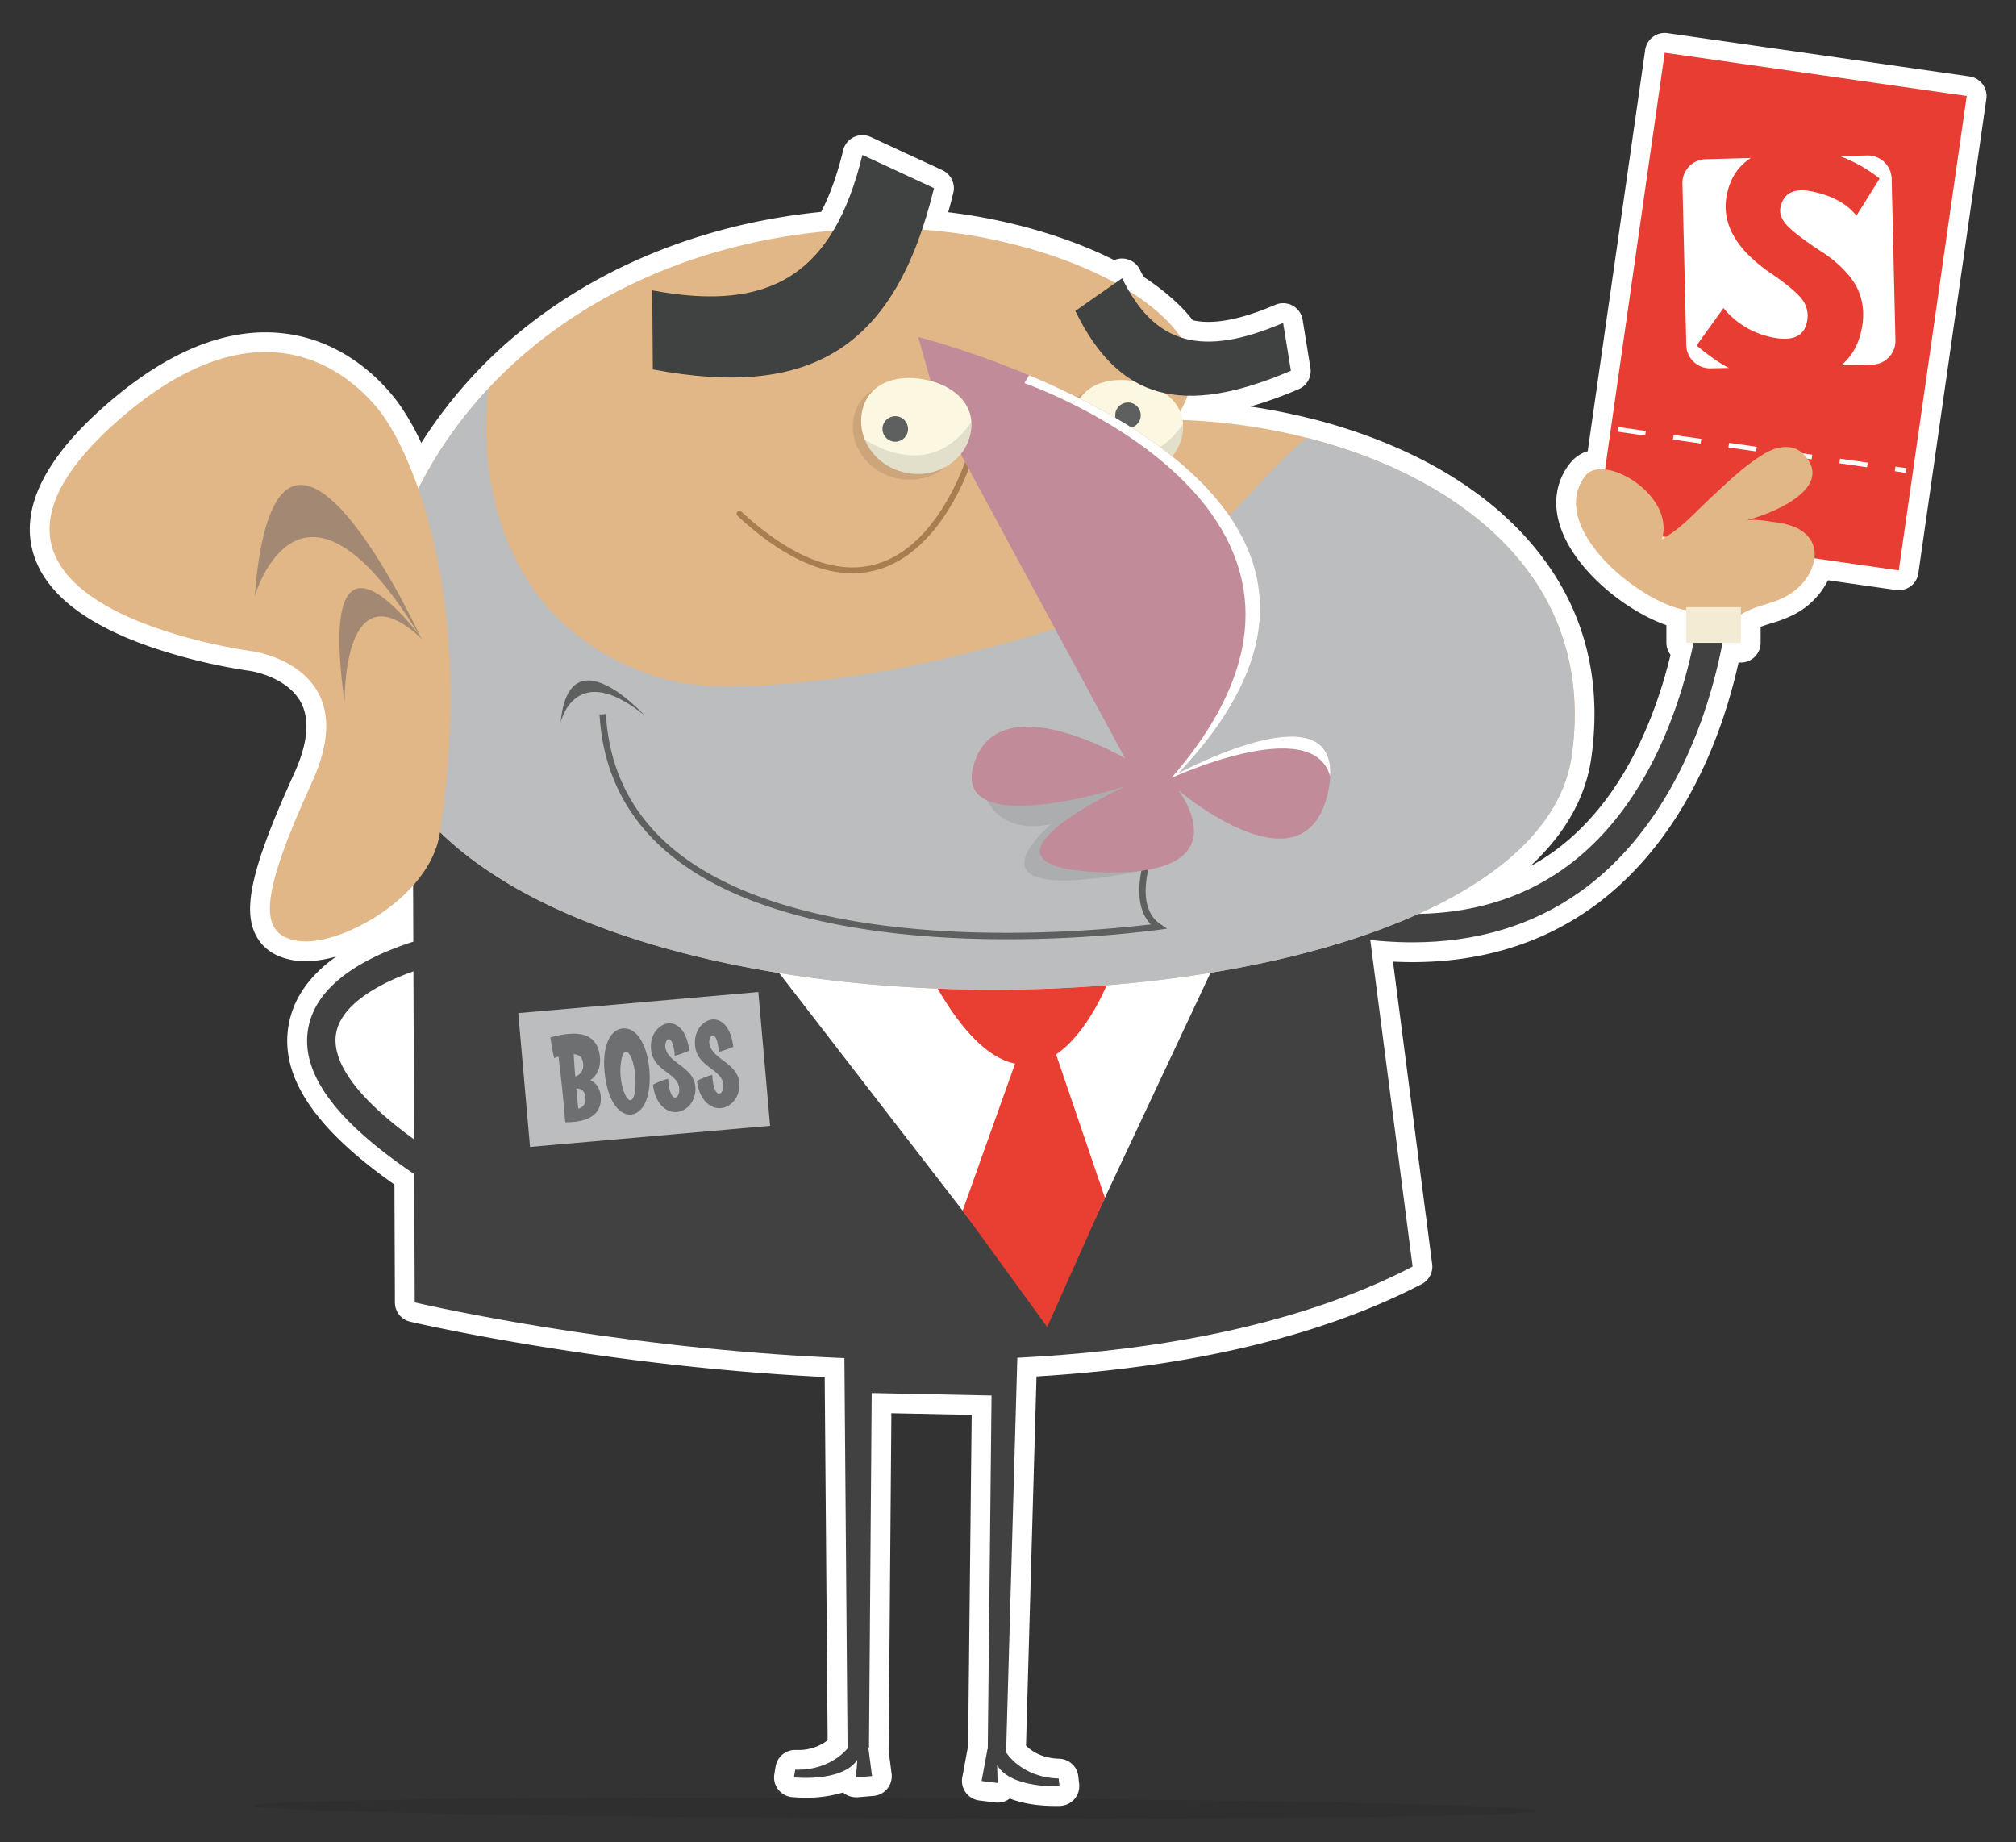 <svg xmlns="http://www.w3.org/2000/svg" viewBox="0 0 1020 932"><rect x="0" y="0" width="1020" height="932" fill="#333333" stroke="none"/><defs><style>.cls-1{isolation:isolate;}.cls-14,.cls-2{fill:#231f20;}.cls-2{opacity:0.2;}.cls-14,.cls-2,.cls-9{mix-blend-mode:multiply;}.cls-3{fill:#fff;}.cls-4{fill:#e83d32;}.cls-5{fill:#414142;}.cls-6{fill:#e93e32;}.cls-7{fill:#e2b787;}.cls-8{fill:#bbbdbf;}.cls-9{fill:#010101;}.cls-14,.cls-9{opacity:0.1;}.cls-10{fill:#fbf7e0;}.cls-11{fill:#5e5f5f;}.cls-12{fill:#a38974;}.cls-13{fill:#404141;}.cls-15{fill:#a87d50;}.cls-16{fill:#c18b99;}.cls-17{fill:#f3ebd4;}.cls-18{fill:#6e6f71;}</style></defs><title>Artboard 57</title><g class="cls-1"><g id="Layer_2" data-name="Layer 2"><ellipse class="cls-2" cx="453.2" cy="914.69" rx="5.2" ry="324.43" transform="translate(-463.27 1364.29) rotate(-89.77)"/><path class="cls-3" d="M1003.08,42.57a10,10,0,0,0-6.58-3.9L843.7,16.78a10.16,10.16,0,0,0-1.43-.1,10,10,0,0,0-9.89,8.58l-29.08,203a17.9,17.9,0,0,0-8.92,6.06c-8,10.13-9.17,23-3.34,36.29,9,20.48,32.81,38.92,52.07,45.66v8.87a9.94,9.94,0,0,0,2.09,6.11C838.32,359.89,822,405.55,785,431.58a108.3,108.3,0,0,1-10.91,6.73c14-12.9,23.49-27.15,28.25-42.52a78.83,78.83,0,0,0,2.78-12.32q.29-2.06.53-4.1v-.09c4.6-39.7-5.67-74.64-30.55-103.93l-.44-.49q-1.49-1.74-3-3.45c-.44-.49-.9-1-1.35-1.44s-.79-.86-1.19-1.28l-.79-.8q-.95-1-1.91-1.93l-1.3-1.27q-2.51-2.44-5.13-4.78l0,0q-1.5-1.34-3-2.63l-.28-.23c-20.58-17.4-45.42-30-71.18-38.75l-.27-.09q-2.38-.8-4.77-1.56l-2.88-.9-1.39-.43c-4.32-1.3-8.48-2.45-12.43-3.45l-.44-.08a313.4,313.4,0,0,0-30.79-6.11,203.88,203.88,0,0,0,24.64-8.85A10,10,0,0,0,663,186l-3.92-24.2a10,10,0,0,0-13.8-7.6c-13.62,5.82-24.71,8.65-33.92,8.65a36.63,36.63,0,0,1-7.89-.81,72.11,72.11,0,0,0-7.08-7.93,116,116,0,0,0-17.77-14c-.64-1.19-1.28-2.42-1.91-3.71a10,10,0,0,0-12.95-4.79c-20.32-10.26-41.71-16.22-55.61-19.35a279.92,279.92,0,0,0-28.4-4.88q1.35-4.78,2.58-9.84a10,10,0,0,0-5.52-11.44L440.53,69.3A10,10,0,0,0,426.62,76c-3,12.34-6.71,22.68-11.16,31.21-56.18,5.57-108.21,25.64-149,57.91a234.6,234.6,0,0,0-53.32,59,123,123,0,0,0-9.56-17.28c-2.55-4-25.81-38.7-69.22-38.7-25.54,0-52.51,12.17-80.16,36.18C22.53,231.81,10,257.34,16.92,280.19c6.13,20.22,27,36.39,62,48A284.53,284.53,0,0,0,127,339.49c.79.13,18.27,3.12,25.13,15.64,4.77,8.7,3.69,20.8-3.21,36-21.52,47.39-26.54,69-19.22,82.46,3.69,6.79,10.27,10.94,19.58,12.34a35.82,35.82,0,0,0,5.25.37h0a58,58,0,0,0,15.67-2.45c-13.55,9.58-21.63,21.07-24.09,34.32-4.82,25.9,12.7,52.51,53.46,81.09l.24,59.71a10,10,0,0,0,7.7,9.69c.82.19,82.68,19.33,185.75,26.56q12.13.85,24,1.43l1.49,183.76a24,24,0,0,1-15.23,4.9h-1.23a10,10,0,0,0-9.87,8.39l-.64,3.9a10,10,0,0,0,8.81,11.55c.3,0,3,.31,6.95.31a62.71,62.71,0,0,0,19-2.64,10,10,0,0,0,6.51,2.41q.42,0,.83,0l8.15-.68a10,10,0,0,0,9.08-11.26l-1.55-11.92a10.07,10.07,0,0,0,.07-1.08L451,714.95l40.62.84-1.8,167.43-2.94,15.92a10,10,0,0,0,8.59,11.74l8.11,1a10,10,0,0,0,7.32-2c5.65,2.23,13.17,3.77,23.14,3.77,1.51,0,2.46,0,2.63-.05A10,10,0,0,0,546,902.56l-.43-3.92a10,10,0,0,0-9.66-8.9c-9.11-.25-14.39-4.2-16.8-6.63l5.31-186.75q18.28-1.12,35.65-3c63-6.91,116.59-21.61,159.22-43.71a10,10,0,0,0,5.32-10.16l-19.82-153q5,.24,9.8.25c34.31,0,64.66-9.12,90.21-27.12C834,439,857,406.33,871.21,365a274.83,274.83,0,0,0,8.41-29.83h1.17a10,10,0,0,0,10-10V317.1c1.63-.61,3.4-1.17,5.23-1.74a67.19,67.19,0,0,0,11.31-4.3,39.43,39.43,0,0,0,17.56-17.51l34.39,4.93a10.17,10.17,0,0,0,1.43.1A10,10,0,0,0,970.6,290L1005,50A10,10,0,0,0,1003.08,42.57ZM395,675.27a1317.85,1317.85,0,0,1-175.2-24.4l-.17-42.6a9.94,9.94,0,0,0,5.53-4.15l7.75-12a10,10,0,0,0-3-13.82c-3.75-2.41-7.21-4.73-10.42-7l-.29-72.64c2.49-.72,4.91-1.32,7.2-1.8A10,10,0,0,0,234.17,485l-2.91-14a10,10,0,0,0-11.81-7.77l-.38.08,0-11.68a70.15,70.15,0,0,0,8.39-13c26.18,21.23,61.94,38.27,106.7,50.78q9.64,2.69,19.71,5.06l-92.5,8.12a10,10,0,0,0-9.09,10.84l5.95,67.7a10,10,0,0,0,10,9.13c.29,0,.59,0,.89,0L390.5,579.53a10,10,0,0,0,9.09-10.84l-5.26-59.94L479,618.47l24.12,33.19-76.25.81A10,10,0,0,0,417,662.56l.11,14Q406.18,676,395,675.27Zm163.08-1.82q-9.38,1-19.06,1.82l29.08-65.17,51.17-109a495.55,495.55,0,0,0,65.25-15.59L703.89,635C664.51,654.22,615.5,667.14,558.09,673.45Zm340-380.15a51.87,51.87,0,0,1-8.05,3c-1.71.53-3.49,1.09-5.3,1.73a10,10,0,0,0-4-.83H867.4l-6.74-.57c-.29,0-.57,0-.85,0a9.89,9.89,0,0,0-3.4.61h-3.3a10,10,0,0,0-3,.47c-8.67-2.92-20.18-10.05-29.13-19l13.91,2a10,10,0,0,0,9.58,1.37l58.1,8.32A24.29,24.29,0,0,1,898.13,293.3Z"/><rect class="cls-4" x="780.26" y="80.45" width="242.46" height="154.36" transform="translate(617.64 1027.66) rotate(-81.85)"/><path class="cls-3" d="M959,172.22l-1.91-81.8a12.08,12.08,0,0,0-12.3-11.77L931,79c1.44.58,2.9,1.13,4.3,1.79A73.43,73.43,0,0,1,951,90.33l-11.74,18.81q-7.07-9.08-22.43-12.27c-9.14-1.89-14.49.77-16,8.09-.59,2.86.4,5.74,2.93,8.65S912,121,921.08,127a60.75,60.75,0,0,1,14.43,12.41,35.23,35.23,0,0,1,4,6c3.17,6.44,4,13.56,2.34,21.42-1.57,7.6-5,13.63-10.29,18l15.65-.35A12,12,0,0,0,959,172.22Z"/><path class="cls-3" d="M911.79,151.48c-2.52-3.35-7.89-7.81-16-13.36A75.1,75.1,0,0,1,883.66,128c-8.76-9.3-12.09-19.13-9.93-29.67,1.44-7,4.6-12.46,9.39-16.4a32,32,0,0,1,2.7-2L863,80.55a12,12,0,0,0-11.77,12.29l1.94,81.78a12,12,0,0,0,12.28,11.72l9.4-.2-.7-.3c-4.2-2.12-9.4-5.8-15.77-11.05L872,155.85a42.48,42.48,0,0,0,24.61,14.82c10.26,2.12,16.09-.45,17.61-7.72A13.8,13.8,0,0,0,911.79,151.48Z"/><path class="cls-3" d="M964.3,239.2l-5.63-.81.33-2.34,5.63.81Zm-19.66-2.82-14-2,.34-2.34,14,2Zm-28.07-4-14-2,.34-2.34,14,2Zm-28.07-4-14-2,.33-2.34,14,2Zm-28.07-4-14-2,.34-2.34,14,2Zm-28.07-4-14-2,.34-2.34,14,2Z"/><path class="cls-5" d="M714.61,476.72q-27.86,0-59.62-8.4l3.67-13.85c53.59,14.2,98,9.24,132.08-14.71,60.63-42.65,69-132.3,69.08-133.2l14.28,1.21c-.08,1-2.16,24.53-12.33,54-13.56,39.31-35.25,70.32-62.71,89.66C775.14,468.28,746.87,476.72,714.61,476.72Z"/><path class="cls-5" d="M216.76,598.71C171.43,569.56,151.55,543.8,156,520c2.76-14.87,14.91-27.35,36.09-37.08a152,152,0,0,1,29.4-9.87l2.9,14-1.45-7,1.46,7c-13.81,2.88-50.48,14.87-54.31,35.56-2.19,11.84,5.47,32.56,54.45,64.05Z"/><polygon class="cls-5" points="427.03 662.48 515.44 661.53 509.04 886.48 499.74 887.16 501.68 706 441.04 704.74 439.67 884.14 428.84 886.15 427.03 662.48"/><path class="cls-5" d="M509,886.48s7.55,12.73,26.63,13.26l.43,3.92s-24.51,1.3-31.55-10.65l.23,9-8.11-1,3-16.15Z"/><path class="cls-5" d="M429.68,883.46s-8.27,12.36-27.35,11.82l-.64,3.9s24.41,2.61,32.1-8.9l-.72,8.92,8.15-.68-2.11-16.2Z"/><path class="cls-5" d="M208.84,405.36l1,253.54s322.78,76.24,504.87-18.14l-23.32-180L200.29,405.39"/><polygon class="cls-3" points="620.12 475.79 529.9 667.96 394.19 492.22 620.12 475.79"/><path class="cls-6" d="M561.15,495.43s-34.87,94-86.8,4.67Z"/><path class="cls-7" d="M506,122c31.17,7,63.68,20,83.47,39.25,16.43,16,17.8,31.85,5.1,51.15,97,2.14,216.9,54.55,200.67,169.69-23,163.44-625.86,168-607.35-49.55,12-141.53,137-223,275.13-216.55A254.17,254.17,0,0,1,506,122Z"/><path class="cls-8" d="M661.2,221.51c-16.39,13-30.93,32.34-47.45,47.39-11.14,19-28.29,31.45-50.84,39.48-19.85,7.08-40.4,13.45-60.77,18.79-30.56,8-61.92,14.72-93.41,17.67-24.53,2.29-53,5.08-76.84-2.59-47.19-15.17-75.44-50.56-83.71-99a166.48,166.48,0,0,1-1-46.69c-32.87,35.21-54.62,81.05-59.3,136-18.51,217.52,584.31,213,607.35,49.55C807.8,292.68,738.31,241.1,661.2,221.51Z"/><path class="cls-9" d="M594,222.87c-2.71,14.11-17.22,23.18-32.39,20.26S536.31,226.41,539,212.3s16.48-19.35,31.66-16.43S596.7,208.76,594,222.87Z"/><path class="cls-10" d="M598.19,220c-2.71,14.11-17.22,23.18-32.39,20.26s-25.28-16.72-22.57-30.83S559.71,190.1,574.89,193,600.9,205.91,598.19,220Z"/><path class="cls-9" d="M544.62,223.37a28.45,28.45,0,0,0,21.17,16.92c15.18,2.92,29.68-6.15,32.39-20.26a21.92,21.92,0,0,0,.37-5.54C579.76,241.69,554,229.27,544.62,223.37Z"/><circle class="cls-11" cx="570.68" cy="210.07" r="6.46" transform="translate(256.6 730.8) rotate(-79.11)"/><path class="cls-7" d="M195.23,212.34s-46.75-76.68-134.49-.51C-48.61,306.92,128.4,329.59,128.4,329.59s55.92,7.9,29.66,65.65S129.83,472.86,150.8,476s66.9-21.94,71.81-54.75C243.63,279.85,195.23,212.34,195.23,212.34Z"/><path class="cls-12" d="M213.21,323.15S140,163.32,128.84,301.72C128.84,301.72,151.87,221.59,213.21,323.15Z"/><path class="cls-12" d="M213.75,323.52s-54.49-76.11-39.37,32.1C174.38,355.61,172.88,284.59,213.75,323.52Z"/><path class="cls-13" d="M567.73,140.76c16.38,33.56,40.32,40.2,81.48,22.61l3.92,24.2C598,211.13,566,202.24,544.06,157.31Z"/><path class="cls-14" d="M496.74,397.7s67.74-5.62,70.45-4.95,4.24-1.11,7.52,0,5,18.52,7,18.51c.94,0-.16,5.83-1.63,12.15a42.05,42.05,0,0,0-2.75,11.08c-.72,2.74-1.23,4.61-1.23,4.61l1-.18c0,.58,0,1.15,0,1.73-96.41,18.75-45.27-23.7-45.27-23.7C500.79,423.35,496.74,397.7,496.74,397.7Z"/><path class="cls-13" d="M436.34,78.38C421.76,138.19,390.54,158.32,330,146.9c.12,16,.18,24,.3,40,81,15.29,122.77-11.66,142.27-91.72Z"/><path class="cls-15" d="M431.27,290c-17.68,0-37.17-9.69-58.13-29a1.45,1.45,0,0,1,2-2.13c25.3,23.25,48.2,32.18,68,26.56,33.16-9.39,46.91-56.77,47-57.25A1.45,1.45,0,0,1,493,229a124.83,124.83,0,0,1-11.29,25.81c-10.29,17.79-23.35,29.36-37.75,33.44A46.18,46.18,0,0,1,431.27,290Z"/><path class="cls-11" d="M509.25,475.16c-5.74,0-11.65-.08-17.69-.27-47.7-1.49-112.83-10-152.27-42.31-22.21-18.18-34.3-42.11-35.94-71.14l3.22-.18c1.58,28.09,13.28,51.24,34.75,68.82,38.72,31.69,103.09,40.11,150.27,41.58a624.62,624.62,0,0,0,90.69-4c-4.65-4.81-6.6-12.16-5.65-21.53a62,62,0,0,1,3.65-15.25l3,1.21c-.1.26-10.22,26,3.76,35.36l3.48,2.34-4.15.6A608.25,608.25,0,0,1,509.25,475.16Z"/><path class="cls-16" d="M464.56,170.5s274.78,69.36,131.67,220.68c0,0,87-47,75.93,8.38s-75.89.3-75.89.3,34.08,44.33-40.21,41.37,13.25-43.44,13.25-43.44-89.21,28.55-76.45-11.63,76.39-2.47,76.39-2.47L476.19,211.38"/><path class="cls-9" d="M486.9,221.88c-2.71,14.11-17.22,23.18-32.39,20.26s-25.28-16.72-22.57-30.83,16.48-19.35,31.66-16.43S489.61,207.77,486.9,221.88Z"/><path class="cls-10" d="M491.1,219c-2.71,14.11-17.22,23.18-32.39,20.26s-25.28-16.72-22.57-30.83,16.48-19.35,31.66-16.43S493.81,204.92,491.1,219Z"/><path class="cls-9" d="M437.53,222.38A28.45,28.45,0,0,0,458.7,239.3c15.18,2.92,29.68-6.15,32.39-20.26a21.92,21.92,0,0,0,.37-5.54C472.67,240.7,446.9,228.28,437.53,222.38Z"/><circle class="cls-11" cx="452.94" cy="217" r="6.46" transform="translate(154.3 620.8) rotate(-79.11)"/><path class="cls-3" d="M596.23,391.18c99.89-105.62-3.79-171.3-75.54-201.34l-2.36,4s190.38,65.95,74.37,199.7c0,0,71.61-33,80.31-.73C675.59,348.37,596.23,391.18,596.23,391.18Z"/><path class="cls-11" d="M325.91,361.75S288,320,283.65,365.49C283.65,365.49,290.78,333.38,325.91,361.75Z"/><polyline class="cls-6" points="532.59 528.32 533.39 530.68 559.02 605.92 529.83 671.34 487.04 612.46 517.17 528.02"/><path class="cls-7" d="M855.5,309c-23.89-1.83-73.85-42.3-53.26-68.44,9-11.4,45.24,9.57,38.66,32.14,9.37-5,16.85-13.57,24.49-20.71,8.78-8.21,17.37-16.58,27.78-22.74,6-3.53,14.2-5,19.59.8,13,14-6.87,24.93-18.07,29.45-3.69,1.49-7.48,2.7-11.27,3.88,4.75-1,9.76.17,14.48.78a37.82,37.82,0,0,1,10.5,2.62c6,2.64,10.37,8.07,9.7,14.84-.92,9.21-7.39,16.43-15.34,20.55-7.37,3.82-16.85,4.53-23.37,9.84"/><rect class="cls-17" x="853.11" y="307.17" width="27.69" height="18.03"/><rect class="cls-8" x="264.94" y="507.07" width="121.94" height="67.96" transform="translate(-46.08 30.59) rotate(-5.02)"/><path class="cls-18" d="M298.67,546.52c3.47,1.43,5.46,5,5.32,9.76-.25,9.82-10.36,11.51-18,11.5-.86-11.39-2.12-22.5-3.41-33.24l-2.23.75c-1.12-4.86-1.9-10.5-1.9-10.5,14.78-4,22.45-1.54,24.62,7.2C304.79,539.22,302.28,543.91,298.67,546.52Zm-8.41-13.21c.18,3.64.45,7.52.78,11.28,2.44-.77,4.69-3,3.89-7.28C294.49,534.61,292.71,533.46,290.26,533.31Zm1.32,17.37c.37,4.25.77,7.93,1,10.2,2.26-.45,4-2.46,3.61-5.71C295.88,552.09,294.36,550.62,291.58,550.67Z"/><path class="cls-18" d="M319.92,563.75c-4.87.92-10.85-3.64-13.28-16.19-3.1-16.22,1.34-26.77,8.55-27.28s12.48,8.7,13.4,21.57C329.5,553.79,326,562.66,319.92,563.75Zm-3.47-31.62c-1.71.34-3,6.22-2.45,12.61s3.17,12.31,5.08,11.83,2.83-5.08,2.35-12.17C320.85,537,318.49,531.63,316.44,532.12Z"/><path class="cls-18" d="M342.26,562.59c-5.62.37-11-4.93-11.88-13.83a34.09,34.09,0,0,1,7.68-3c.32,6,1.82,9.57,3.48,9.49,1.25,0,2.4-2,2.08-4.89-.91-8-14.13-8.49-14.3-20.75-.12-6.93,4.46-11.18,8.24-11.82,4.75-.73,9.82,3,11.18,13.77,0,0-4,1.65-7.37,2.63-.19-3.76-1.17-8.58-3.18-8.4-.9.08-2,2.34-1.49,4.47,1.76,8.09,14.63,9.38,15.16,20.18C352.13,556.58,347.87,562.16,342.26,562.59Z"/><path class="cls-18" d="M364.54,560.63c-5.62.37-11-4.93-11.88-13.83a34.12,34.12,0,0,1,7.68-3c.32,6,1.82,9.57,3.48,9.49,1.25,0,2.4-2,2.08-4.89-.91-8-14.13-8.49-14.3-20.75-.12-6.93,4.46-11.18,8.24-11.82,4.75-.73,9.82,3,11.18,13.77,0,0-4,1.65-7.37,2.63-.19-3.76-1.17-8.58-3.18-8.4-.9.08-2,2.34-1.49,4.47,1.76,8.09,14.63,9.38,15.16,20.18C374.41,554.62,370.15,560.2,364.54,560.63Z"/></g></g></svg>